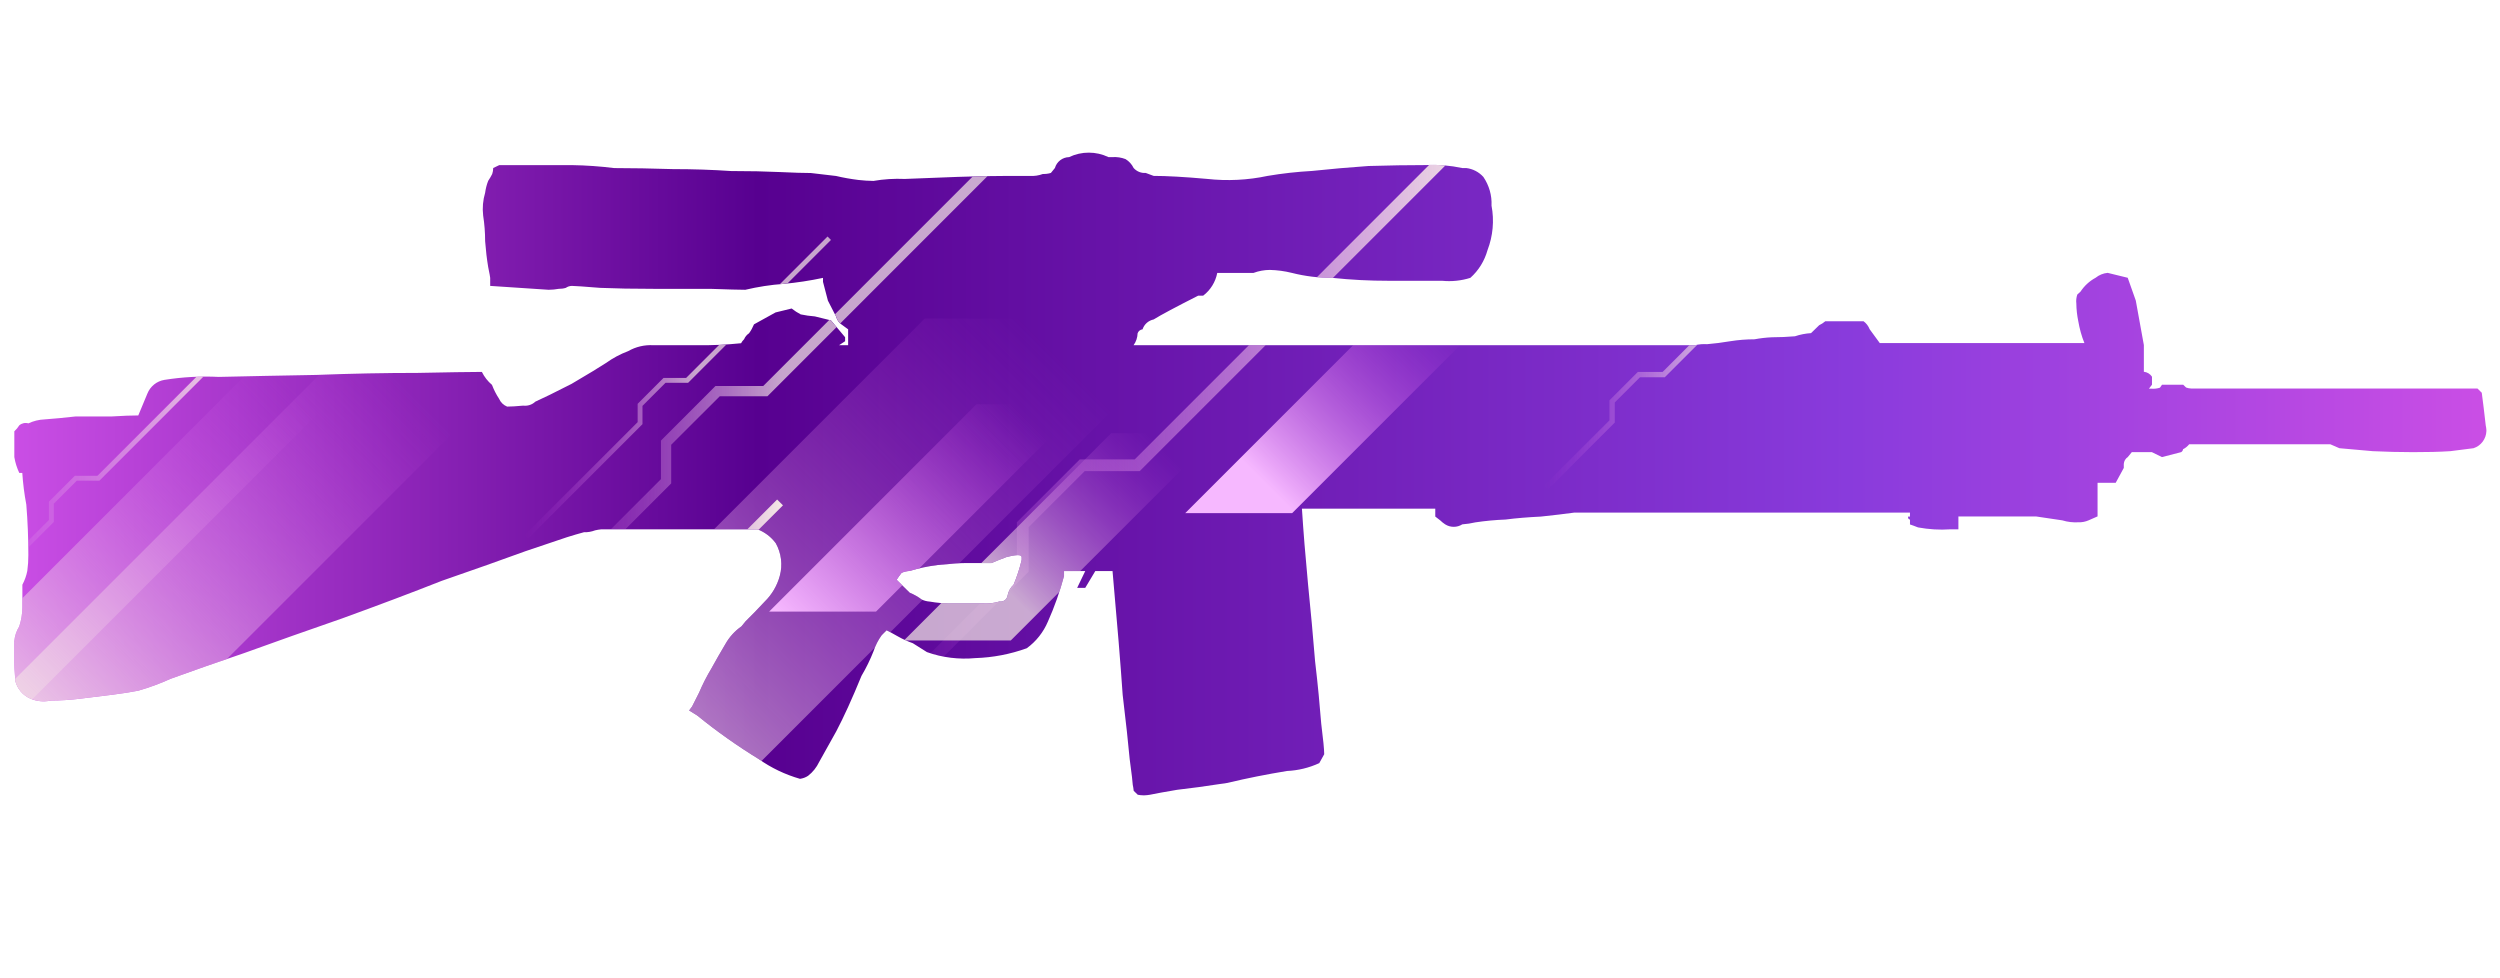 <?xml version="1.0" encoding="utf-8"?>
<!-- Generator: Adobe Illustrator 16.0.0, SVG Export Plug-In . SVG Version: 6.00 Build 0)  -->
<!DOCTYPE svg PUBLIC "-//W3C//DTD SVG 1.1//EN" "http://www.w3.org/Graphics/SVG/1.1/DTD/svg11.dtd">
<svg version="1.1" id="tc" xmlns="http://www.w3.org/2000/svg" xmlns:xlink="http://www.w3.org/1999/xlink" x="0px" y="0px"
	 width="92px" height="36px" viewBox="0 0 92 36" enable-background="new 0 0 92 36" xml:space="preserve">
<linearGradient id="shape1_1_" gradientUnits="userSpaceOnUse" x1="-58.475" y1="-804.913" x2="32.499" y2="-804.913" gradientTransform="matrix(1 0 0 -1 59 -787.471)">
	<stop  offset="0" style="stop-color:#CA4EE5"/>
	<stop  offset="0.301" style="stop-color:#570090"/>
	<stop  offset="0.742" style="stop-color:#893BDC"/>
	<stop  offset="1" style="stop-color:#CA4EE5"/>
</linearGradient>
<path id="shape1" fill="url(#shape1_1_)" d="M34.219,22.139c-0.102-0.007-0.202-0.031-0.296-0.074
	c-0.136-0.104-0.287-0.188-0.446-0.254l-0.482-0.475c0.045-0.072,0.106-0.156,0.182-0.255c0.094-0.042,0.195-0.065,0.299-0.07
	c0.339-0.104,0.687-0.176,1.04-0.219c0.493-0.049,0.826-0.071,1-0.071h0.967c0.173-0.074,0.357-0.146,0.556-0.221
	c0.133-0.037,0.27-0.063,0.409-0.072c0.1,0,0.149,0.024,0.149,0.072v0.107c-0.074,0.312-0.173,0.615-0.297,0.91
	c-0.115,0.104-0.193,0.246-0.222,0.398c0,0.002,0,0.004-0.001,0.005c-0.022,0.144-0.155,0.237-0.296,0.214
	c-0.192,0.061-0.393,0.082-0.593,0.072H35C34.738,22.209,34.477,22.184,34.219,22.139 M40.066,5.617
	c-0.248,0-0.495,0.055-0.724,0.165c-0.242,0.005-0.454,0.167-0.521,0.4l-0.148,0.182c-0.096,0.029-0.195,0.041-0.296,0.039
	c-0.153,0.057-0.316,0.081-0.479,0.071h-0.854c-0.569,0-1.176,0.013-1.819,0.036c-0.668,0.025-1.312,0.049-1.93,0.075
	c-0.385-0.017-0.772,0.007-1.152,0.073c-0.186-0.002-0.372-0.015-0.556-0.036c-0.275-0.034-0.55-0.082-0.819-0.146l-0.927-0.109
	c-0.249,0-0.63-0.011-1.151-0.036c-0.52-0.024-1.112-0.037-1.782-0.037c-0.692-0.047-1.409-0.071-2.152-0.071
	c-0.768-0.024-1.485-0.038-2.152-0.038c-0.517-0.064-1.038-0.101-1.559-0.109h-2.672L18.15,6.183c0,0.075-0.013,0.149-0.037,0.22
	c-0.044,0.087-0.093,0.172-0.148,0.253c-0.055,0.14-0.092,0.288-0.112,0.437c-0.081,0.272-0.106,0.557-0.073,0.839
	c0.049,0.313,0.073,0.629,0.073,0.946c0.026,0.342,0.063,0.657,0.112,0.948c0.049,0.244,0.074,0.376,0.074,0.4v0.295l2.153,0.143
	c0.124-0.001,0.248-0.013,0.37-0.035c0.088,0.001,0.176-0.01,0.26-0.036c0.065-0.046,0.143-0.071,0.223-0.072
	c0.098,0,0.445,0.024,1.04,0.072c0.57,0.024,1.225,0.036,1.966,0.036h2.078c0.667,0.023,1.1,0.035,1.298,0.035
	c0.463-0.11,0.936-0.183,1.411-0.217c0.486-0.045,0.97-0.119,1.448-0.221v0.146l0.181,0.692l0.299,0.582
	c0.025,0.097,0.077,0.185,0.148,0.255l0.297,0.218v0.584h-0.334l0.223-0.147V12.41l-0.52-0.62l-0.593-0.146
	c-0.176-0.013-0.349-0.038-0.521-0.074c-0.118-0.061-0.229-0.134-0.333-0.217l-0.593,0.145l-0.793,0.438
	c-0.048,0.116-0.108,0.228-0.182,0.328c-0.081,0.053-0.145,0.131-0.183,0.221c-0.044,0.042-0.082,0.091-0.111,0.146
	c-0.542,0.056-1.087,0.081-1.632,0.073h-1.597c-0.323-0.019-0.646,0.057-0.926,0.218c-0.291,0.109-0.566,0.257-0.819,0.438
	c-0.222,0.146-0.643,0.402-1.263,0.766c-0.618,0.316-1.063,0.535-1.334,0.655c-0.119,0.113-0.282,0.166-0.445,0.146
	c-0.248,0.023-0.444,0.036-0.593,0.036c-0.134-0.053-0.241-0.159-0.298-0.291c-0.105-0.16-0.192-0.331-0.259-0.509
	c-0.155-0.132-0.282-0.293-0.371-0.475h-0.182c-0.298,0-1.028,0.011-2.189,0.035c-1.188,0-2.424,0.024-3.711,0.074
	c-1.308,0.024-2.508,0.047-3.6,0.073c-0.669-0.033-1.339,0.004-2,0.109c-0.285,0.046-0.524,0.24-0.63,0.509
	c-0.124,0.292-0.234,0.558-0.333,0.8c-0.249,0-0.571,0.013-0.966,0.037H2.787c-0.423,0.049-0.804,0.083-1.15,0.109
	c-0.205,0.008-0.408,0.059-0.593,0.146c-0.116-0.035-0.243-0.007-0.335,0.073c-0.05,0.081-0.112,0.155-0.182,0.219v0.949
	c0.034,0.201,0.094,0.396,0.182,0.582H0.82c0.026,0.391,0.075,0.779,0.148,1.166c0.05,0.606,0.075,1.229,0.075,1.856
	c0.001,0.196-0.012,0.392-0.038,0.582c-0.035,0.181-0.096,0.351-0.182,0.511v0.838c-0.002,0.236-0.041,0.475-0.115,0.697
	c-0.104,0.165-0.166,0.354-0.182,0.547v0.545c-0.004,0.307,0.01,0.607,0.037,0.91c0.074,0.293,0.279,0.533,0.556,0.654
	c0.234,0.102,0.493,0.127,0.742,0.073c0.372-0.003,0.743-0.025,1.112-0.073c0.37-0.047,0.768-0.096,1.188-0.146
	c0.373-0.047,0.682-0.097,0.929-0.146c0.406-0.116,0.803-0.262,1.188-0.437c0.742-0.271,1.645-0.584,2.709-0.947
	c1.136-0.412,2.337-0.836,3.6-1.274c1.335-0.485,2.561-0.946,3.672-1.385c1.188-0.411,2.215-0.774,3.082-1.091
	c0.866-0.292,1.371-0.463,1.519-0.512c0.224-0.07,0.434-0.133,0.631-0.185c0.14,0.007,0.28-0.021,0.409-0.069
	c0.074-0.019,0.147-0.028,0.222-0.037h5.758c0.266,0.104,0.497,0.278,0.668,0.51c0.205,0.367,0.259,0.799,0.148,1.203
	c-0.096,0.357-0.289,0.687-0.556,0.947c-0.247,0.267-0.482,0.508-0.706,0.728l-0.148,0.182c-0.246,0.171-0.448,0.396-0.593,0.654
	c-0.174,0.292-0.347,0.595-0.521,0.91c-0.168,0.28-0.317,0.573-0.445,0.875L25.469,26l-0.109,0.146l0.296,0.183
	c0.717,0.583,1.474,1.119,2.263,1.603c0.461,0.327,0.977,0.573,1.521,0.729c0.107-0.015,0.208-0.052,0.297-0.111
	c0.174-0.135,0.313-0.31,0.408-0.51c0.148-0.269,0.359-0.644,0.63-1.128c0.271-0.514,0.581-1.193,0.928-2.041
	c0.173-0.291,0.322-0.598,0.444-0.909c0.068-0.209,0.167-0.405,0.297-0.584l0.182-0.183c0.1,0.049,0.235,0.121,0.409,0.221
	c0.178,0.102,0.364,0.186,0.556,0.254l0.521,0.328c0.57,0.203,1.179,0.277,1.78,0.22c0.646-0.02,1.284-0.143,1.892-0.362
	c0.344-0.25,0.613-0.59,0.779-0.982c0.242-0.541,0.44-1.104,0.593-1.675v-0.183h0.78l-0.297,0.618h0.297l0.37-0.618h0.635
	c0.173,1.918,0.297,3.438,0.373,4.553c0.121,1.019,0.209,1.809,0.258,2.365c0.075,0.562,0.113,0.875,0.113,0.946
	c0.016,0.072,0.027,0.146,0.035,0.222l0.15,0.145c0.067,0.013,0.135,0.02,0.203,0.021h0.039c0.068-0.002,0.136-0.009,0.204-0.021
	c0.221-0.048,0.553-0.105,1-0.182c0.448-0.049,1.065-0.133,1.854-0.254c0.719-0.174,1.448-0.316,2.191-0.439
	c0.41-0.018,0.813-0.116,1.188-0.289c0.092-0.171,0.157-0.279,0.182-0.327c0-0.171-0.037-0.546-0.11-1.128
	c-0.052-0.657-0.122-1.421-0.226-2.295c-0.074-0.896-0.158-1.85-0.26-2.843c-0.097-1.021-0.171-1.943-0.224-2.771h4.907v0.29
	L53,19.15c0.057,0.055,0.116,0.104,0.182,0.146c0.193,0.122,0.438,0.122,0.631,0c0.162-0.012,0.324-0.036,0.481-0.073
	c0.37-0.055,0.742-0.09,1.114-0.104c0.396-0.052,0.828-0.086,1.297-0.109c0.47-0.049,0.88-0.099,1.227-0.146h12.354v0.146h-0.072
	c0,0.071,0.024,0.108,0.073,0.108v0.182c0.074,0.021,0.173,0.063,0.297,0.109c0.395,0.072,0.792,0.098,1.188,0.07h0.297v-0.474
	h2.854l0.97,0.144c0.191,0.06,0.395,0.082,0.592,0.071c0.129,0.005,0.258-0.021,0.373-0.071l0.332-0.146v-1.237h0.668l0.297-0.546
	v-0.146c0.007-0.104,0.061-0.199,0.146-0.253l0.149-0.182h0.739l0.371,0.182l0.705-0.182c0.039-0.021,0.066-0.062,0.071-0.108
	c0.086-0.042,0.163-0.105,0.226-0.182h5.193l0.334,0.145c0.299,0.024,0.706,0.061,1.229,0.109c0.492,0.023,0.988,0.036,1.479,0.036
	c0.521,0.001,0.979-0.01,1.374-0.036c0.396-0.048,0.684-0.084,0.854-0.109c0.281-0.09,0.463-0.347,0.474-0.626V15.82
	c-0.002-0.055-0.013-0.11-0.024-0.166c-0.051-0.459-0.101-0.86-0.146-1.201l-0.158-0.156H80.632
	c-0.063-0.002-0.124-0.014-0.183-0.036l-0.108-0.104h-0.778l-0.076,0.109c-0.096,0.032-0.194,0.045-0.297,0.038H79.08l0.113-0.147
	v-0.294c-0.066-0.102-0.176-0.169-0.299-0.182v-0.983l-0.297-1.637L78.3,10.222l-0.739-0.181c-0.162,0.015-0.316,0.079-0.443,0.181
	c-0.227,0.122-0.416,0.298-0.557,0.512l-0.117,0.106c-0.035,0.106-0.049,0.218-0.035,0.328c0.003,0.22,0.027,0.439,0.072,0.654
	c0.047,0.271,0.119,0.542,0.225,0.802h-7.531c-0.068-0.091-0.195-0.264-0.372-0.509c-0.047-0.117-0.122-0.218-0.223-0.292H67.17
	c-0.066,0.058-0.145,0.107-0.225,0.145l-0.299,0.291c-0.201,0.013-0.399,0.051-0.592,0.116c-0.271,0.023-0.56,0.037-0.854,0.037
	c-0.213,0.01-0.426,0.035-0.635,0.074c-0.299,0-0.596,0.024-0.891,0.071c-0.297,0.05-0.58,0.086-0.854,0.109
	c-0.149-0.009-0.301,0.002-0.445,0.038H41.715c0.093-0.128,0.144-0.281,0.149-0.439c0.027-0.079,0.099-0.137,0.182-0.146
	c0.061-0.186,0.217-0.324,0.408-0.363c0.275-0.171,0.821-0.461,1.638-0.875h0.184c0.271-0.206,0.455-0.505,0.519-0.838h1.335
	c0.189-0.071,0.392-0.108,0.595-0.11c0.274,0.006,0.549,0.043,0.818,0.11c0.484,0.123,0.984,0.184,1.484,0.182
	c0.688,0.073,1.383,0.109,2.076,0.108h1.967c0.352,0.035,0.705-0.002,1.039-0.108c0.305-0.271,0.522-0.626,0.632-1.02
	c0.2-0.521,0.252-1.088,0.147-1.638c0.019-0.375-0.089-0.745-0.3-1.056c-0.164-0.182-0.389-0.298-0.631-0.327h-0.147
	c-0.438-0.094-0.889-0.132-1.334-0.109c-0.646,0-1.353,0.011-2.117,0.034c-0.717,0.05-1.41,0.111-2.078,0.182
	c-0.547,0.03-1.092,0.091-1.631,0.182c-0.731,0.156-1.484,0.193-2.229,0.111c-0.841-0.075-1.497-0.111-1.967-0.111l-0.292-0.109
	c-0.168,0.013-0.333-0.055-0.445-0.182c-0.065-0.135-0.168-0.249-0.297-0.327c-0.154-0.059-0.318-0.084-0.481-0.073h-0.148
	C40.561,5.671,40.313,5.617,40.066,5.617z"/>
<g>
	<defs>
		<path id="SVGID_1_" d="M34.219,22.139c-0.102-0.007-0.202-0.031-0.296-0.074c-0.136-0.104-0.287-0.188-0.446-0.254l-0.482-0.475
			c0.045-0.072,0.106-0.156,0.182-0.255c0.094-0.042,0.195-0.065,0.299-0.07c0.339-0.104,0.687-0.176,1.04-0.219
			c0.493-0.049,0.826-0.071,1-0.071h0.967c0.173-0.074,0.357-0.146,0.556-0.221c0.133-0.037,0.27-0.063,0.409-0.072
			c0.1,0,0.149,0.024,0.149,0.072v0.107c-0.074,0.312-0.173,0.615-0.297,0.91c-0.115,0.104-0.193,0.246-0.222,0.398
			c0,0.002,0,0.004-0.001,0.005c-0.022,0.144-0.155,0.237-0.296,0.214c-0.192,0.061-0.393,0.082-0.593,0.072H35
			C34.738,22.209,34.477,22.184,34.219,22.139 M40.066,5.617c-0.248,0-0.495,0.055-0.724,0.165c-0.242,0.005-0.454,0.167-0.521,0.4
			l-0.148,0.182c-0.096,0.029-0.195,0.041-0.296,0.039c-0.153,0.057-0.316,0.081-0.479,0.071h-0.854
			c-0.569,0-1.176,0.013-1.819,0.036c-0.668,0.025-1.312,0.049-1.93,0.075c-0.385-0.017-0.772,0.007-1.152,0.073
			c-0.186-0.002-0.372-0.015-0.556-0.036c-0.275-0.034-0.55-0.082-0.819-0.146l-0.927-0.109c-0.249,0-0.63-0.011-1.151-0.036
			c-0.52-0.024-1.112-0.037-1.782-0.037c-0.692-0.047-1.409-0.071-2.152-0.071c-0.768-0.024-1.485-0.038-2.152-0.038
			c-0.517-0.064-1.038-0.101-1.559-0.109h-2.672L18.15,6.183c0,0.075-0.013,0.149-0.037,0.22c-0.044,0.087-0.093,0.172-0.148,0.253
			c-0.055,0.14-0.092,0.288-0.112,0.437c-0.081,0.272-0.106,0.557-0.073,0.839c0.049,0.313,0.073,0.629,0.073,0.946
			c0.026,0.342,0.063,0.657,0.112,0.948c0.049,0.244,0.074,0.376,0.074,0.4v0.295l2.153,0.143c0.124-0.001,0.248-0.013,0.37-0.035
			c0.088,0.001,0.176-0.01,0.26-0.036c0.065-0.046,0.143-0.071,0.223-0.072c0.098,0,0.445,0.024,1.04,0.072
			c0.57,0.024,1.225,0.036,1.966,0.036h2.078c0.667,0.023,1.1,0.035,1.298,0.035c0.463-0.11,0.936-0.183,1.411-0.217
			c0.486-0.045,0.97-0.119,1.448-0.221v0.146l0.181,0.692l0.299,0.582c0.025,0.097,0.077,0.185,0.148,0.255l0.297,0.218v0.584
			h-0.334l0.223-0.147V12.41l-0.52-0.62l-0.593-0.146c-0.176-0.013-0.349-0.038-0.521-0.074c-0.118-0.061-0.229-0.134-0.333-0.217
			l-0.593,0.145l-0.793,0.438c-0.048,0.116-0.108,0.228-0.182,0.328c-0.081,0.053-0.145,0.131-0.183,0.221
			c-0.044,0.042-0.082,0.091-0.111,0.146c-0.542,0.056-1.087,0.081-1.632,0.073h-1.597c-0.323-0.019-0.646,0.057-0.926,0.218
			c-0.291,0.109-0.566,0.257-0.819,0.438c-0.222,0.146-0.643,0.402-1.263,0.766c-0.618,0.316-1.063,0.535-1.334,0.655
			c-0.119,0.113-0.282,0.166-0.445,0.146c-0.248,0.023-0.444,0.036-0.593,0.036c-0.134-0.053-0.241-0.159-0.298-0.291
			c-0.105-0.16-0.192-0.331-0.259-0.509c-0.155-0.132-0.282-0.293-0.371-0.475h-0.182c-0.298,0-1.028,0.011-2.189,0.035
			c-1.188,0-2.424,0.024-3.711,0.074c-1.308,0.024-2.508,0.047-3.6,0.073c-0.669-0.033-1.339,0.004-2,0.109
			c-0.285,0.046-0.524,0.24-0.63,0.509c-0.124,0.292-0.234,0.558-0.333,0.8c-0.249,0-0.571,0.013-0.966,0.037H2.787
			c-0.423,0.049-0.804,0.083-1.15,0.109c-0.205,0.008-0.408,0.059-0.593,0.146c-0.116-0.035-0.243-0.007-0.335,0.073
			c-0.05,0.081-0.112,0.155-0.182,0.219v0.949c0.034,0.201,0.094,0.396,0.182,0.582H0.82c0.026,0.391,0.075,0.779,0.148,1.166
			c0.05,0.606,0.075,1.229,0.075,1.856c0.001,0.196-0.012,0.392-0.038,0.582c-0.035,0.181-0.096,0.351-0.182,0.511v0.838
			c-0.002,0.236-0.041,0.475-0.115,0.697c-0.104,0.165-0.166,0.354-0.182,0.547v0.545c-0.004,0.307,0.01,0.607,0.037,0.91
			c0.074,0.293,0.279,0.533,0.556,0.654c0.234,0.102,0.493,0.127,0.742,0.073c0.372-0.003,0.743-0.025,1.112-0.073
			c0.37-0.047,0.768-0.096,1.188-0.146c0.373-0.047,0.682-0.097,0.929-0.146c0.406-0.116,0.803-0.262,1.188-0.437
			c0.742-0.271,1.645-0.584,2.709-0.947c1.136-0.412,2.337-0.836,3.6-1.274c1.335-0.485,2.561-0.946,3.672-1.385
			c1.188-0.411,2.215-0.774,3.082-1.091c0.866-0.292,1.371-0.463,1.519-0.512c0.224-0.07,0.434-0.133,0.631-0.185
			c0.14,0.007,0.28-0.021,0.409-0.069c0.074-0.019,0.147-0.028,0.222-0.037h5.758c0.266,0.104,0.497,0.278,0.668,0.51
			c0.205,0.367,0.259,0.799,0.148,1.203c-0.096,0.357-0.289,0.687-0.556,0.947c-0.247,0.267-0.482,0.508-0.706,0.728l-0.148,0.182
			c-0.246,0.171-0.448,0.396-0.593,0.654c-0.174,0.292-0.347,0.595-0.521,0.91c-0.168,0.28-0.317,0.573-0.445,0.875L25.469,26
			l-0.109,0.146l0.296,0.183c0.717,0.583,1.474,1.119,2.263,1.603c0.461,0.327,0.977,0.573,1.521,0.729
			c0.107-0.015,0.208-0.052,0.297-0.111c0.174-0.135,0.313-0.31,0.408-0.51c0.148-0.269,0.359-0.644,0.63-1.128
			c0.271-0.514,0.581-1.193,0.928-2.041c0.173-0.291,0.322-0.598,0.444-0.909c0.068-0.209,0.167-0.405,0.297-0.584l0.182-0.183
			c0.1,0.049,0.235,0.121,0.409,0.221c0.178,0.102,0.364,0.186,0.556,0.254l0.521,0.328c0.57,0.203,1.179,0.277,1.78,0.22
			c0.646-0.02,1.284-0.143,1.892-0.362c0.344-0.25,0.613-0.59,0.779-0.982c0.242-0.541,0.44-1.104,0.593-1.675v-0.183h0.78
			l-0.297,0.618h0.297l0.37-0.618h0.635c0.173,1.918,0.297,3.438,0.373,4.553c0.121,1.019,0.209,1.809,0.258,2.365
			c0.075,0.562,0.113,0.875,0.113,0.946c0.016,0.072,0.027,0.146,0.035,0.222l0.15,0.145c0.067,0.013,0.135,0.02,0.203,0.021h0.039
			c0.068-0.002,0.136-0.009,0.204-0.021c0.221-0.048,0.553-0.105,1-0.182c0.448-0.049,1.065-0.133,1.854-0.254
			c0.719-0.174,1.448-0.316,2.191-0.439c0.41-0.018,0.813-0.116,1.188-0.289c0.092-0.171,0.157-0.279,0.182-0.327
			c0-0.171-0.037-0.546-0.11-1.128c-0.052-0.657-0.122-1.421-0.226-2.295c-0.074-0.896-0.158-1.85-0.26-2.843
			c-0.097-1.021-0.171-1.943-0.224-2.771h4.907v0.29L53,19.15c0.057,0.055,0.116,0.104,0.182,0.146c0.193,0.122,0.438,0.122,0.631,0
			c0.162-0.012,0.324-0.036,0.481-0.073c0.37-0.055,0.742-0.09,1.114-0.104c0.396-0.052,0.828-0.086,1.297-0.109
			c0.47-0.049,0.88-0.099,1.227-0.146h12.354v0.146h-0.072c0,0.071,0.024,0.108,0.073,0.108v0.182
			c0.074,0.021,0.173,0.063,0.297,0.109c0.395,0.072,0.792,0.098,1.188,0.07h0.297v-0.474h2.854l0.97,0.144
			c0.191,0.06,0.395,0.082,0.592,0.071c0.129,0.005,0.258-0.021,0.373-0.071l0.332-0.146v-1.237h0.668l0.297-0.546v-0.146
			c0.007-0.104,0.061-0.199,0.146-0.253l0.149-0.182h0.739l0.371,0.182l0.705-0.182c0.039-0.021,0.066-0.062,0.071-0.108
			c0.086-0.042,0.163-0.105,0.226-0.182h5.193l0.334,0.145c0.299,0.024,0.706,0.061,1.229,0.109
			c0.492,0.023,0.988,0.036,1.479,0.036c0.521,0.001,0.979-0.01,1.374-0.036c0.396-0.048,0.684-0.084,0.854-0.109
			c0.281-0.09,0.463-0.347,0.474-0.626V15.82c-0.002-0.055-0.013-0.11-0.024-0.166c-0.051-0.459-0.101-0.86-0.146-1.201
			l-0.158-0.156H80.632c-0.063-0.002-0.124-0.014-0.183-0.036l-0.108-0.104h-0.778l-0.076,0.109
			c-0.096,0.032-0.194,0.045-0.297,0.038H79.08l0.113-0.147v-0.294c-0.066-0.102-0.176-0.169-0.299-0.182v-0.983l-0.297-1.637
			L78.3,10.222l-0.739-0.181c-0.162,0.015-0.316,0.079-0.443,0.181c-0.227,0.122-0.416,0.298-0.557,0.512l-0.117,0.106
			c-0.035,0.106-0.049,0.218-0.035,0.328c0.003,0.22,0.027,0.439,0.072,0.654c0.047,0.271,0.119,0.542,0.225,0.802h-7.531
			c-0.068-0.091-0.195-0.264-0.372-0.509c-0.047-0.117-0.122-0.218-0.223-0.292H67.17c-0.066,0.058-0.145,0.107-0.225,0.145
			l-0.299,0.291c-0.201,0.013-0.399,0.051-0.592,0.116c-0.271,0.023-0.56,0.037-0.854,0.037c-0.213,0.01-0.426,0.035-0.635,0.074
			c-0.299,0-0.596,0.024-0.891,0.071c-0.297,0.05-0.58,0.086-0.854,0.109c-0.149-0.009-0.301,0.002-0.445,0.038H41.715
			c0.093-0.128,0.144-0.281,0.149-0.439c0.027-0.079,0.099-0.137,0.182-0.146c0.061-0.186,0.217-0.324,0.408-0.363
			c0.275-0.171,0.821-0.461,1.638-0.875h0.184c0.271-0.206,0.455-0.505,0.519-0.838h1.335c0.189-0.071,0.392-0.108,0.595-0.11
			c0.274,0.006,0.549,0.043,0.818,0.11c0.484,0.123,0.984,0.184,1.484,0.182c0.688,0.073,1.383,0.109,2.076,0.108h1.967
			c0.352,0.035,0.705-0.002,1.039-0.108c0.305-0.271,0.522-0.626,0.632-1.02c0.2-0.521,0.252-1.088,0.147-1.638
			c0.019-0.375-0.089-0.745-0.3-1.056c-0.164-0.182-0.389-0.298-0.631-0.327h-0.147c-0.438-0.094-0.889-0.132-1.334-0.109
			c-0.646,0-1.353,0.011-2.117,0.034c-0.717,0.05-1.41,0.111-2.078,0.182c-0.547,0.03-1.092,0.091-1.631,0.182
			c-0.731,0.156-1.484,0.193-2.229,0.111c-0.841-0.075-1.497-0.111-1.967-0.111l-0.292-0.109c-0.168,0.013-0.333-0.055-0.445-0.182
			c-0.065-0.135-0.168-0.249-0.297-0.327c-0.154-0.059-0.318-0.084-0.481-0.073h-0.148C40.561,5.671,40.313,5.617,40.066,5.617z"/>
	</defs>
	<clipPath id="SVGID_2_">
		<use xlink:href="#SVGID_1_"  overflow="visible"/>
	</clipPath>
	<g clip-path="url(#SVGID_2_)">
		<g opacity="0.7">
			
				<linearGradient id="SVGID_3_" gradientUnits="userSpaceOnUse" x1="-541.663" y1="178.492" x2="-522.061" y2="178.492" gradientTransform="matrix(1 0 0 1 561.38 -165.621)">
				<stop  offset="0" style="stop-color:#CA4EE5;stop-opacity:0"/>
				<stop  offset="0.462" style="stop-color:#F6EBE6"/>
			</linearGradient>
			<polygon fill="url(#SVGID_3_)" points="19.983,22.506 19.717,22.24 24.323,17.632 24.323,16.213 26.329,14.205 28.086,14.205 
				39.054,3.236 39.319,3.502 28.241,14.583 26.487,14.583 24.7,16.367 24.7,17.79 			"/>
		</g>
		<g opacity="0.7">
			
				<linearGradient id="SVGID_4_" gradientUnits="userSpaceOnUse" x1="-504.548" y1="178.615" x2="-494.356" y2="178.615" gradientTransform="matrix(1 0 0 1 561.38 -165.621)">
				<stop  offset="0" style="stop-color:#CA4EE5;stop-opacity:0"/>
				<stop  offset="0.575" style="stop-color:#F6EBE6"/>
			</linearGradient>
			<polygon fill="url(#SVGID_4_)" points="56.97,18.004 56.832,17.863 59.228,15.469 59.228,14.732 60.271,13.688 61.183,13.688 
				66.886,7.984 67.024,8.123 61.265,13.883 60.351,13.883 59.423,14.811 59.423,15.55 			"/>
		</g>
		<g>
			
				<linearGradient id="SVGID_5_" gradientUnits="userSpaceOnUse" x1="-529.272" y1="180.986" x2="-506.664" y2="180.986" gradientTransform="matrix(1 0 0 1 561.38 -165.621)">
				<stop  offset="0" style="stop-color:#CA4EE5;stop-opacity:0"/>
				<stop  offset="1" style="stop-color:#F6EBE6"/>
			</linearGradient>
			<polygon fill="url(#SVGID_5_)" points="32.413,26.477 32.108,26.17 37.421,20.855 37.421,19.219 39.735,16.906 41.758,16.906 
				54.407,4.253 54.716,4.563 41.94,17.338 39.916,17.338 37.855,19.398 37.855,21.037 			"/>
		</g>
		<g opacity="0.7">
			
				<linearGradient id="SVGID_6_" gradientUnits="userSpaceOnUse" x1="-542.065" y1="179.878" x2="-530.8" y2="179.878" gradientTransform="matrix(1 0 0 1 561.38 -165.621)">
				<stop  offset="0" style="stop-color:#CA4EE5;stop-opacity:0"/>
				<stop  offset="0.559" style="stop-color:#F6EBE6"/>
			</linearGradient>
			<polygon fill="url(#SVGID_6_)" points="19.441,19.811 19.315,19.684 23.465,15.535 23.465,14.861 24.417,13.908 25.249,13.908 
				30.454,8.703 30.58,8.83 25.323,14.087 24.49,14.087 23.643,14.936 23.643,15.609 			"/>
		</g>
		<g>
			
				<linearGradient id="SVGID_7_" gradientUnits="userSpaceOnUse" x1="-563.73" y1="183.48" x2="-552.465" y2="183.48" gradientTransform="matrix(1 0 0 1 561.38 -165.621)">
				<stop  offset="0" style="stop-color:#CA4EE5;stop-opacity:0"/>
				<stop  offset="1" style="stop-color:#F6EBE6"/>
			</linearGradient>
			<polygon fill="url(#SVGID_7_)" points="-2.224,23.412 -2.35,23.285 1.799,19.136 1.799,18.463 2.752,17.51 3.584,17.51 
				8.789,12.305 8.915,12.431 3.658,17.689 2.825,17.689 1.978,18.537 1.978,19.211 			"/>
		</g>
		
			<linearGradient id="SVGID_8_" gradientUnits="userSpaceOnUse" x1="-550.655" y1="179.774" x2="-564.054" y2="193.173" gradientTransform="matrix(1 0 0 1 561.38 -165.621)">
			<stop  offset="0" style="stop-color:#CA4EE5;stop-opacity:0"/>
			<stop  offset="1" style="stop-color:#F6EBE6"/>
		</linearGradient>
		<polygon fill="url(#SVGID_8_)" points="9.79,13.048 -3.908,26.746 0.172,26.746 13.856,13.063 		"/>
		
			<linearGradient id="SVGID_9_" gradientUnits="userSpaceOnUse" x1="-546.46" y1="179.775" x2="-561.129" y2="194.444" gradientTransform="matrix(1 0 0 1 561.38 -165.621)">
			<stop  offset="0" style="stop-color:#CA4EE5;stop-opacity:0"/>
			<stop  offset="1" style="stop-color:#F6EBE6"/>
		</linearGradient>
		<polygon fill="url(#SVGID_9_)" points="11.947,13.594 -1.751,27.291 5.311,27.291 18.995,13.609 		"/>
		
			<linearGradient id="SVGID_10_" gradientUnits="userSpaceOnUse" x1="-523.023" y1="178.156" x2="-544.365" y2="199.498" gradientTransform="matrix(1 0 0 1 561.38 -165.621)">
			<stop  offset="0" style="stop-color:#CA4EE5;stop-opacity:0"/>
			<stop  offset="0.774" style="stop-color:#F6EBE6"/>
		</linearGradient>
		<polygon opacity="0.7" fill="url(#SVGID_10_)" enable-background="new    " points="34.033,11.722 14.105,31.648 24.38,31.648 
			44.288,11.742 		"/>
		
			<linearGradient id="SVGID_11_" gradientUnits="userSpaceOnUse" x1="-518.832" y1="181.874" x2="-527.002" y2="190.044" gradientTransform="matrix(1 0 0 1 561.38 -165.621)">
			<stop  offset="0" style="stop-color:#CA4EE5;stop-opacity:0"/>
			<stop  offset="0.672" style="stop-color:#F6EBE6"/>
		</linearGradient>
		<polygon opacity="0.7" fill="url(#SVGID_11_)" enable-background="new    " points="40.893,15.941 33.263,23.57 37.196,23.57 
			44.819,15.949 		"/>
		
			<linearGradient id="SVGID_12_" gradientUnits="userSpaceOnUse" x1="-508.477" y1="177.185" x2="-516.649" y2="185.356" gradientTransform="matrix(1 0 0 1 561.38 -165.621)">
			<stop  offset="0" style="stop-color:#CA4EE5;stop-opacity:0"/>
			<stop  offset="0.769" style="stop-color:#F6B8FF"/>
		</linearGradient>
		<polygon fill="url(#SVGID_12_)" points="51.247,11.253 43.616,18.883 47.551,18.883 55.173,11.261 		"/>
		
			<linearGradient id="SVGID_13_" gradientUnits="userSpaceOnUse" x1="-523.789" y1="180.809" x2="-531.96" y2="188.98" gradientTransform="matrix(1 0 0 1 561.38 -165.621)">
			<stop  offset="0" style="stop-color:#CA4EE5;stop-opacity:0"/>
			<stop  offset="1" style="stop-color:#F6B8FF"/>
		</linearGradient>
		<polygon fill="url(#SVGID_13_)" points="35.935,14.876 28.305,22.506 32.238,22.506 39.861,14.884 		"/>
		<g>
			
				<linearGradient id="SVGID_14_" gradientUnits="userSpaceOnUse" x1="-542.322" y1="188.881" x2="-532.567" y2="188.881" gradientTransform="matrix(1 0 0 1 561.38 -165.621)">
				<stop  offset="0" style="stop-color:#CA4EE5;stop-opacity:0"/>
				<stop  offset="1" style="stop-color:#F6EBE6"/>
			</linearGradient>
			<polygon fill="url(#SVGID_14_)" points="19.273,28.137 19.058,27.924 28.598,18.382 28.813,18.597 			"/>
		</g>
	</g>
</g>
</svg>
